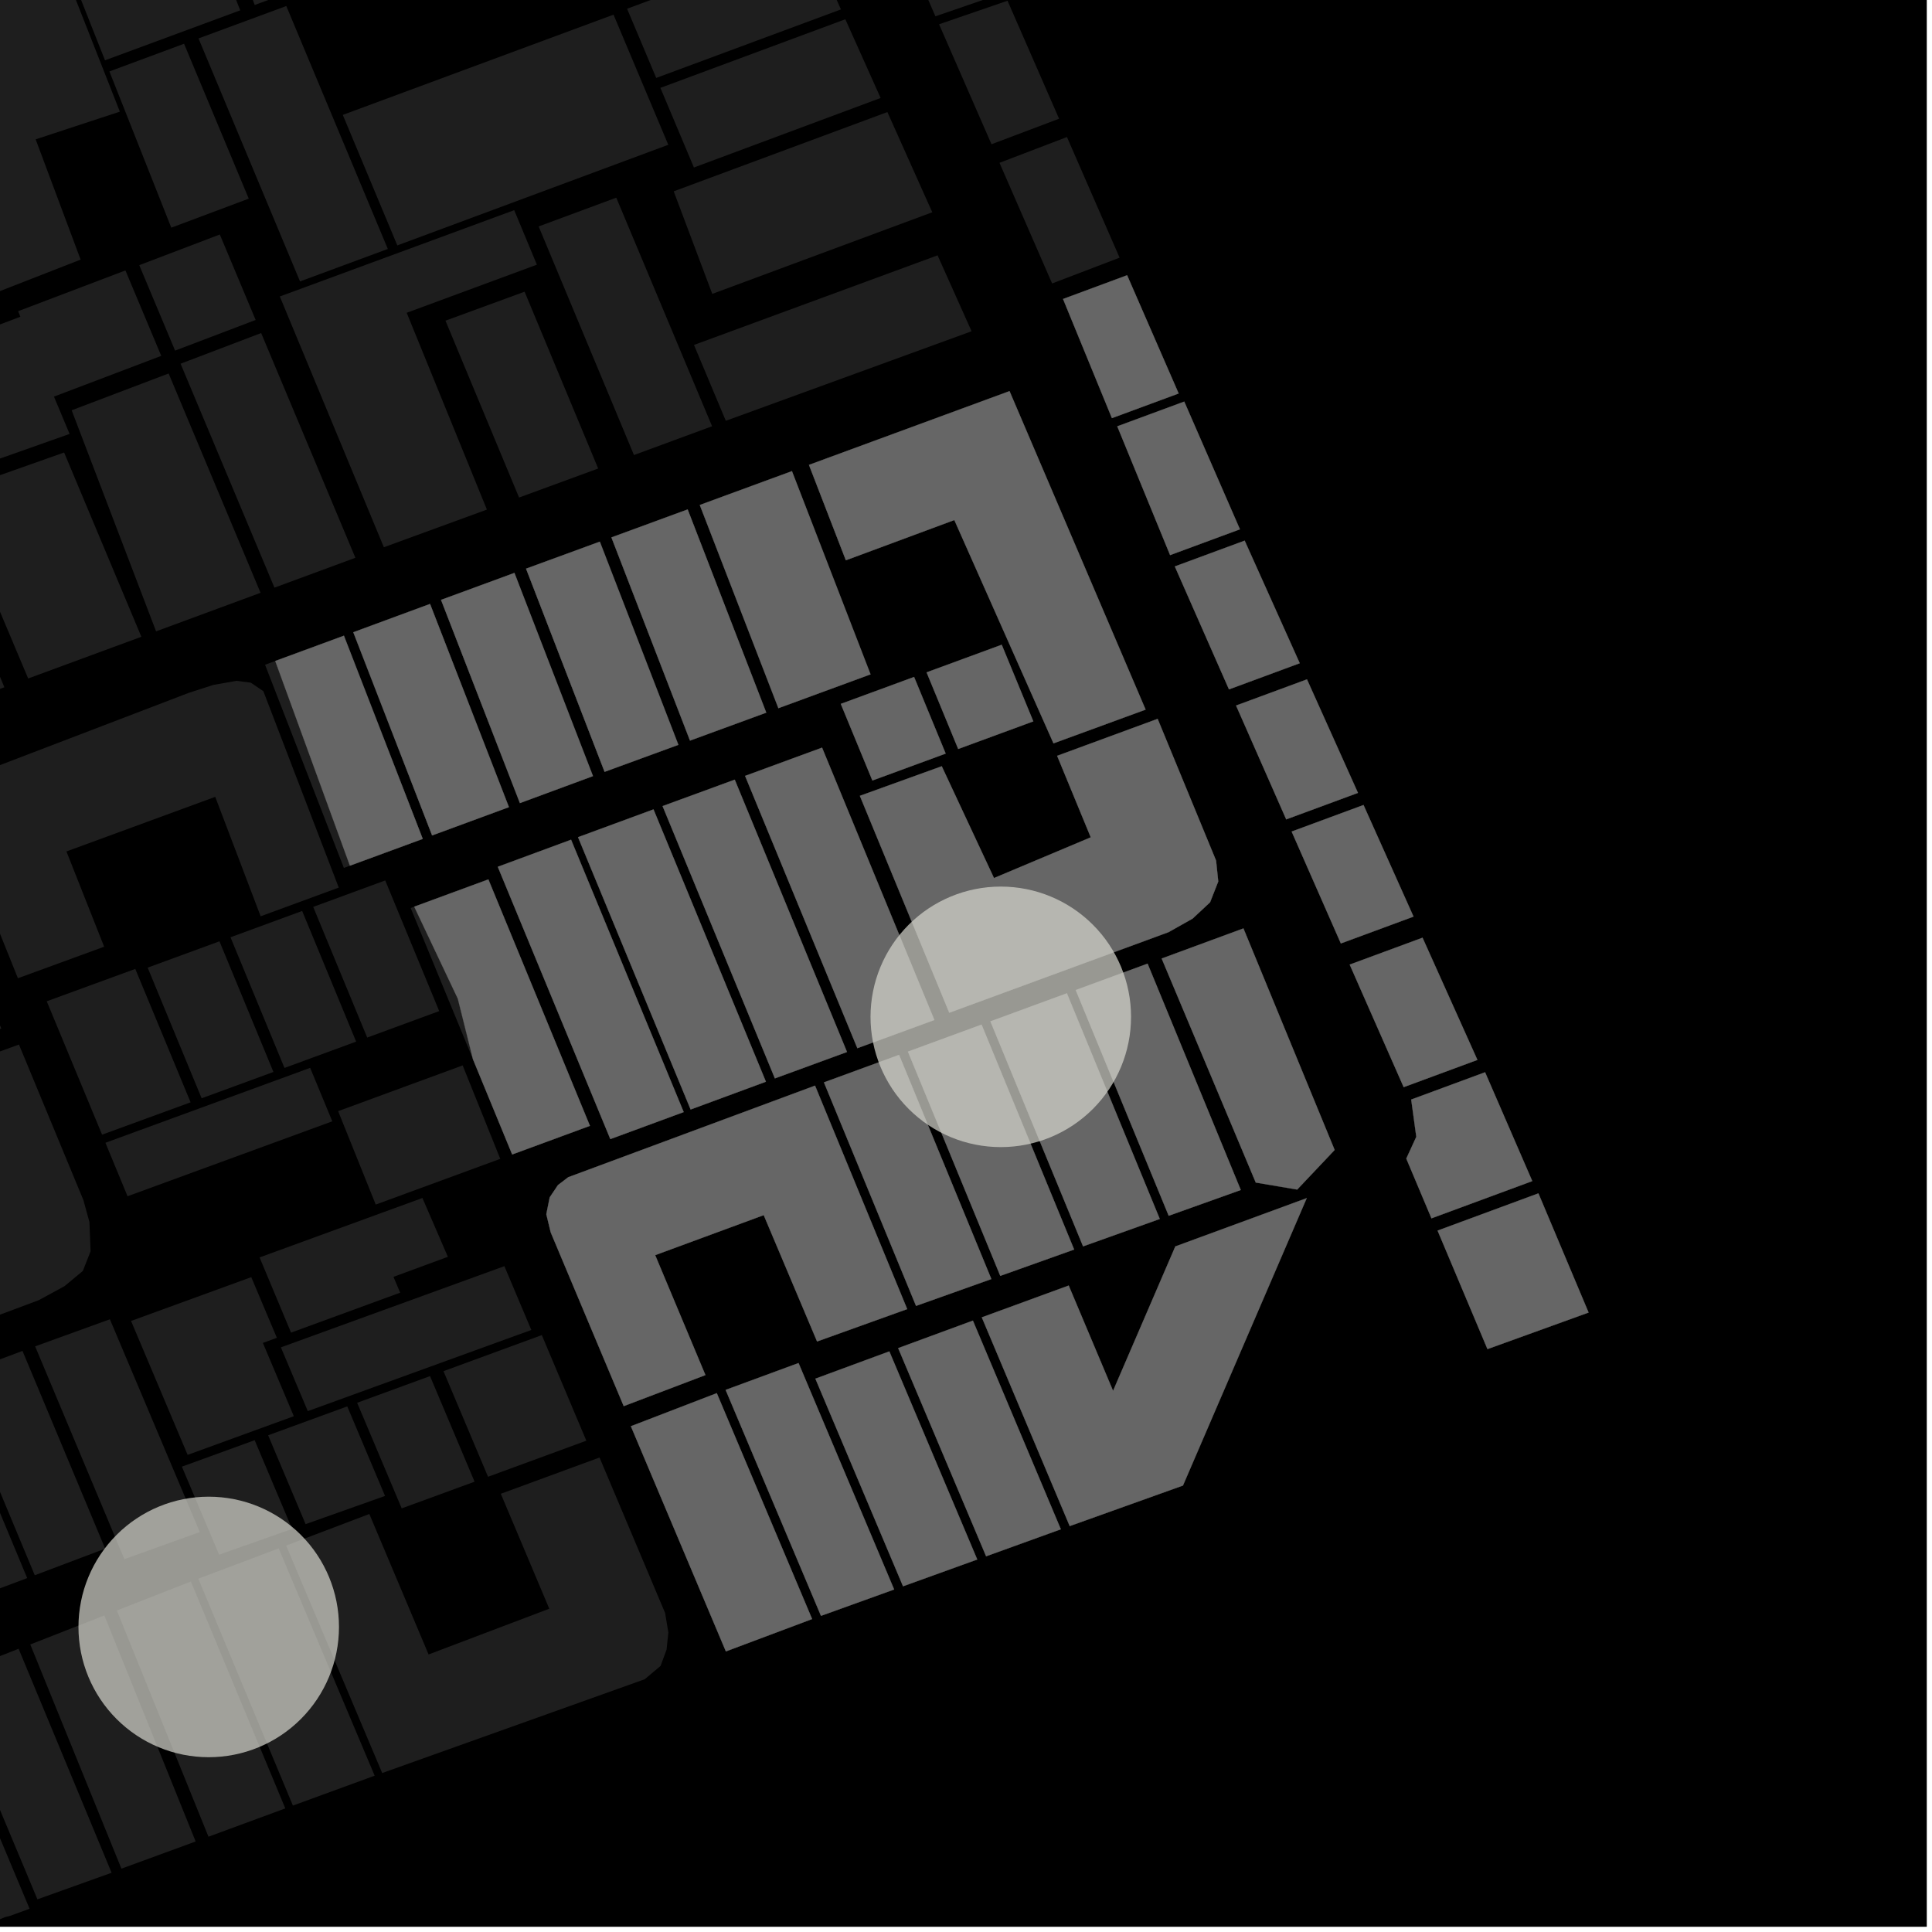 <?xml version="1.0" encoding="UTF-8"?>
<svg xmlns="http://www.w3.org/2000/svg" xmlns:xlink="http://www.w3.org/1999/xlink" width="361pt" height="361pt" viewBox="0 0 361 361" version="1.1">
<defs>
<clipPath id="clip1">
  <path d="M 0 314 L 6 314 L 6 360 L 0 360 Z M 0 314 "/>
</clipPath>
</defs>
<g id="surface4886">
<path style="fill-rule:nonzero;fill:rgb(0%,0%,0%);fill-opacity:1;stroke-width:0.03;stroke-linecap:square;stroke-linejoin:miter;stroke:rgb(0%,0%,0%);stroke-opacity:1;stroke-miterlimit:10;" d="M 0 178 L 360 178 L 360 -182 L 0 -182 Z M 0 178 " transform="matrix(1,0,0,1,0,182)"/>
<path style=" stroke:none;fill-rule:nonzero;fill:rgb(39.999%,39.999%,39.999%);fill-opacity:0.3;" d="M 101.238 249.465 L 109.562 269.199 L 91.191 275.938 L 82.867 256.207 Z M 101.238 249.465 "/>
<path style=" stroke:none;fill-rule:nonzero;fill:rgb(39.999%,39.999%,39.999%);fill-opacity:0.3;" d="M 94.246 236.586 L 99.277 248.508 L 57.512 263.672 L 52.484 251.758 Z M 94.246 236.586 "/>
<path style=" stroke:none;fill-rule:nonzero;fill:rgb(39.999%,39.999%,39.999%);fill-opacity:0.3;" d="M 124.277 301.391 L 124.887 305.043 L 124.547 308.25 L 123.426 311.285 L 120.465 313.773 L 71.414 331.297 L 53.469 288.793 L 69.012 282.895 L 80.082 309.141 L 102.633 300.594 L 93.578 279.117 L 112.023 272.34 Z M 124.277 301.391 "/>
<path style=" stroke:none;fill-rule:nonzero;fill:rgb(39.999%,39.999%,39.999%);fill-opacity:0.3;" d="M 35.664 295.508 L 53.309 337.906 L 38.953 343.195 L 21.832 300.922 Z M 35.664 295.508 "/>
<path style=" stroke:none;fill-rule:nonzero;fill:rgb(39.999%,39.999%,39.999%);fill-opacity:0.3;" d="M -19.715 149.594 L -17.699 149.52 L -16.617 149.898 L -15.547 151.117 L -14.562 153.797 L 0.23 192.184 L -18.184 198.883 L -35.094 155.199 Z M -19.715 149.594 "/>
<path style=" stroke:none;fill-rule:nonzero;fill:rgb(39.999%,39.999%,39.999%);fill-opacity:0.3;" d="M 3.543 195.176 L 15.586 224.25 L 16.711 228.348 L 16.926 233.805 L 15.477 237.477 L 12.055 240.324 L 7.234 242.945 L -33.469 258.141 L -52.957 210.484 L -37.422 204.609 L -25.328 234.258 L -3.992 226.398 L -14.18 201.625 Z M 3.543 195.176 "/>
<path style=" stroke:none;fill-rule:nonzero;fill:rgb(39.999%,39.999%,39.999%);fill-opacity:0.3;" d="M 3.477 308.074 L 20.852 349.93 L 6.992 354.898 L -10.32 313.508 Z M 3.477 308.074 "/>
<g clip-path="url(#clip1)" clip-rule="nonzero">
<path style=" stroke:none;fill-rule:nonzero;fill:rgb(39.999%,39.999%,39.999%);fill-opacity:0.3;" d="M -12.246 314.258 L 5.527 356.656 L 1.93 357.969 L 0.965 358.211 L -0.984 359.031 L -10.754 362.59 L -19.965 340.695 L -18.594 340.184 L -27.34 319.297 Z M -12.246 314.258 "/>
</g>
<path style=" stroke:none;fill-rule:nonzero;fill:rgb(39.999%,39.999%,39.999%);fill-opacity:0.3;" d="M 19.652 289.371 L 6.496 294.34 L -8.922 257.34 L 4.203 252.422 Z M 19.652 289.371 "/>
<path style=" stroke:none;fill-rule:nonzero;fill:rgb(39.999%,39.999%,39.999%);fill-opacity:0.3;" d="M 5.082 294.871 L -9.363 300.301 L -24.797 263.336 L -10.34 257.879 Z M 5.082 294.871 "/>
<path style=" stroke:none;fill-rule:nonzero;fill:rgb(39.999%,39.999%,39.999%);fill-opacity:0.3;" d="M 51.734 249.973 L 49.121 250.93 L 54.902 264.625 L 35.059 271.848 L 24.488 246.824 L 46.949 238.637 Z M 51.734 249.973 "/>
<path style=" stroke:none;fill-rule:nonzero;fill:rgb(39.999%,39.999%,39.999%);fill-opacity:0.3;" d="M 49.211 129.152 L 63.297 165.852 L 48.703 171.211 L 40.219 148.895 L 12.414 159.094 L 19.461 176.898 L 3.348 182.785 L -8.41 153.57 L -8.461 149.848 L -7.195 147.52 L -5.492 145.562 L -3.285 144.219 L 35.273 129.461 L 39.84 127.984 L 44.184 127.215 L 46.863 127.559 Z M 49.211 129.152 "/>
<path style=" stroke:none;fill-rule:nonzero;fill:rgb(39.999%,39.999%,39.999%);fill-opacity:0.3;" d="M 57.957 199.531 L 62.09 209.523 L 23.832 223.523 L 19.699 213.531 Z M 57.957 199.531 "/>
<path style=" stroke:none;fill-rule:nonzero;fill:rgb(39.999%,39.999%,39.999%);fill-opacity:0.3;" d="M 65.383 161.754 L 64.254 162.172 L 49.527 124.207 L 51.43 123.508 Z M 65.383 161.754 "/>
<path style=" stroke:none;fill-rule:nonzero;fill:rgb(39.999%,39.999%,39.999%);fill-opacity:0.3;" d="M 56.461 170.215 L 66.547 194.629 L 53.156 199.547 L 43.07 175.133 Z M 56.461 170.215 "/>
<path style=" stroke:none;fill-rule:nonzero;fill:rgb(39.999%,39.999%,39.999%);fill-opacity:0.3;" d="M 37.059 294.984 L 52.074 289.32 L 70.008 331.793 L 54.73 337.379 Z M 37.059 294.984 "/>
<path style=" stroke:none;fill-rule:nonzero;fill:rgb(39.999%,39.999%,39.999%);fill-opacity:0.3;" d="M 19.5 301.852 L 36.559 344.086 L 22.688 349.164 L 5.66 307.273 Z M 19.5 301.852 "/>
<path style=" stroke:none;fill-rule:nonzero;fill:rgb(39.999%,39.999%,39.999%);fill-opacity:0.3;" d="M 37.332 286.27 L 23.238 291.336 L 6.566 251.57 L 20.535 246.512 Z M 37.332 286.27 "/>
<path style=" stroke:none;fill-rule:nonzero;fill:rgb(39.999%,39.999%,39.999%);fill-opacity:0.3;" d="M 78.93 223.848 L 83.688 234.84 L 73.523 238.582 L 74.773 241.539 L 54.383 249.004 L 48.504 234.953 Z M 78.93 223.848 "/>
<path style=" stroke:none;fill-rule:nonzero;fill:rgb(39.999%,39.999%,39.999%);fill-opacity:0.3;" d="M 64.887 262.789 L 71.945 279.52 L 57.105 284.789 L 50.102 268.188 Z M 64.887 262.789 "/>
<path style=" stroke:none;fill-rule:nonzero;fill:rgb(39.999%,39.999%,39.999%);fill-opacity:0.3;" d="M 47.586 269.105 L 54.582 285.684 L 40.941 290.5 L 33.988 274.047 Z M 47.586 269.105 "/>
<path style=" stroke:none;fill-rule:nonzero;fill:rgb(39.999%,39.999%,39.999%);fill-opacity:0.3;" d="M 80.352 257.129 L 88.676 276.859 L 75.059 281.844 L 66.734 262.113 Z M 80.352 257.129 "/>
<path style=" stroke:none;fill-rule:nonzero;fill:rgb(39.999%,39.999%,39.999%);fill-opacity:0.3;" d="M 25.277 181.043 L 35.613 205.973 L 19.074 212.016 L 8.734 187.094 Z M 25.277 181.043 "/>
<path style=" stroke:none;fill-rule:nonzero;fill:rgb(39.999%,39.999%,39.999%);fill-opacity:0.3;" d="M 88.375 197.922 L 76.734 169.664 L 77.402 169.418 L 85.547 186.613 Z M 88.375 197.922 "/>
<path style=" stroke:none;fill-rule:nonzero;fill:rgb(39.999%,39.999%,39.999%);fill-opacity:0.3;" d="M 41.008 175.887 L 51.094 200.301 L 37.676 205.219 L 27.59 180.805 Z M 41.008 175.887 "/>
<path style=" stroke:none;fill-rule:nonzero;fill:rgb(39.999%,39.999%,39.999%);fill-opacity:0.3;" d="M 71.98 164.512 L 82.066 188.926 L 68.613 193.871 L 58.523 169.457 Z M 71.98 164.512 "/>
<path style=" stroke:none;fill-rule:nonzero;fill:rgb(39.999%,39.999%,39.999%);fill-opacity:0.3;" d="M 86.449 199.074 L 93.477 216.535 L 70.207 225.078 L 63.184 207.621 Z M 86.449 199.074 "/>
<path style=" stroke:none;fill-rule:nonzero;fill:rgb(39.999%,39.999%,39.999%);fill-opacity:0.3;" d="M 5.066 -23.188 L 22.395 20.863 L 13.867 23.664 L 6.664 26.039 L 15.066 48.508 L -8.281 57.621 L -35.426 -7.629 Z M 5.066 -23.188 "/>
<path style=" stroke:none;fill-rule:nonzero;fill:rgb(39.999%,39.999%,39.999%);fill-opacity:0.3;" d="M 114.637 2.738 L 124.871 27.055 L 74.242 45.855 L 64.051 21.469 Z M 114.637 2.738 "/>
<path style=" stroke:none;fill-rule:nonzero;fill:rgb(39.999%,39.999%,39.999%);fill-opacity:0.3;" d="M 83.238 59.918 L 98.02 54.504 L 111.773 87.547 L 96.988 92.965 Z M 83.238 59.918 "/>
<path style=" stroke:none;fill-rule:nonzero;fill:rgb(39.999%,39.999%,39.999%);fill-opacity:0.3;" d="M 165.812 20.938 L 174.199 39.664 L 133.09 54.914 L 125.883 35.75 Z M 165.812 20.938 "/>
<path style=" stroke:none;fill-rule:nonzero;fill:rgb(39.999%,39.999%,39.999%);fill-opacity:0.3;" d="M 135.621 78.629 L 129.672 64.453 L 175.188 47.711 L 181.543 61.898 Z M 135.621 78.629 "/>
<path style=" stroke:none;fill-rule:nonzero;fill:rgb(39.999%,39.999%,39.999%);fill-opacity:0.3;" d="M 151.387 -11.062 L 157.133 1.758 L 122.617 14.562 L 117.172 1.633 Z M 151.387 -11.062 "/>
<path style=" stroke:none;fill-rule:nonzero;fill:rgb(39.999%,39.999%,39.999%);fill-opacity:0.3;" d="M 157.953 3.598 L 164.547 18.309 L 129.66 31.297 L 123.398 16.418 Z M 157.953 3.598 "/>
<path style=" stroke:none;fill-rule:nonzero;fill:rgb(39.999%,39.999%,39.999%);fill-opacity:0.3;" d="M 133.055 79.648 L 118.457 85.027 L 100.648 42.309 L 115.152 36.938 Z M 133.055 79.648 "/>
<path style=" stroke:none;fill-rule:nonzero;fill:rgb(39.999%,39.999%,39.999%);fill-opacity:0.3;" d="M 177.211 -25.203 L 187.574 -1.352 L 174.785 3.047 L 164.422 -20.805 Z M 177.211 -25.203 "/>
<path style=" stroke:none;fill-rule:nonzero;fill:rgb(39.999%,39.999%,39.999%);fill-opacity:0.3;" d="M 188.258 0.137 L 197.891 22.184 L 185.266 26.953 L 175.469 4.535 Z M 188.258 0.137 "/>
<path style=" stroke:none;fill-rule:nonzero;fill:rgb(39.999%,39.999%,39.999%);fill-opacity:0.3;" d="M 51.281 109.805 L 33.742 67.961 L 48.797 62.23 L 66.406 104.223 Z M 51.281 109.805 "/>
<path style=" stroke:none;fill-rule:nonzero;fill:rgb(39.999%,39.999%,39.999%);fill-opacity:0.3;" d="M 199.363 25.605 L 209.199 48.148 L 196.59 52.965 L 186.758 30.422 Z M 199.363 25.605 "/>
<path style=" stroke:none;fill-rule:nonzero;fill:rgb(39.999%,39.999%,39.999%);fill-opacity:0.3;" d="M 47.43 -41.375 L 61.52 -4.195 L 47.598 0.93 L 33.562 -36.129 Z M 47.43 -41.375 "/>
<path style=" stroke:none;fill-rule:nonzero;fill:rgb(39.999%,39.999%,39.999%);fill-opacity:0.3;" d="M 48.684 110.766 L 29.164 117.969 L 13.391 76.664 L 31.508 69.785 Z M 48.684 110.766 "/>
<path style=" stroke:none;fill-rule:nonzero;fill:rgb(39.999%,39.999%,39.999%);fill-opacity:0.3;" d="M 41.074 43.816 L 47.77 59.785 L 32.715 65.512 L 26.023 49.547 Z M 41.074 43.816 "/>
<path style=" stroke:none;fill-rule:nonzero;fill:rgb(39.999%,39.999%,39.999%);fill-opacity:0.3;" d="M -17.996 83.531 L 0.82 128.414 L -110.965 169.742 L -130.297 123.133 Z M -17.996 83.531 "/>
<path style=" stroke:none;fill-rule:nonzero;fill:rgb(39.999%,39.999%,39.999%);fill-opacity:0.3;" d="M 26.414 118.984 L 5.262 126.777 L -9.359 92.098 L 11.98 84.551 Z M 26.414 118.984 "/>
<path style=" stroke:none;fill-rule:nonzero;fill:rgb(39.999%,39.999%,39.999%);fill-opacity:0.3;" d="M 23.438 50.531 L 30.129 66.496 L 10.082 74.109 L 13.004 81.082 L -10.5 89.395 L -19.535 68.027 L 3.801 59.184 L 3.391 58.145 Z M 23.438 50.531 "/>
<path style=" stroke:none;fill-rule:nonzero;fill:rgb(39.999%,39.999%,39.999%);fill-opacity:0.3;" d="M 38.199 -15.027 L 44.887 1.93 L 19.621 11.27 L 12.98 -5.5 Z M 38.199 -15.027 "/>
<path style=" stroke:none;fill-rule:nonzero;fill:rgb(39.999%,39.999%,39.999%);fill-opacity:0.3;" d="M 34.391 8.176 L 46.48 37.117 L 32.004 42.543 L 20.445 13.348 Z M 34.391 8.176 "/>
<path style=" stroke:none;fill-rule:nonzero;fill:rgb(39.999%,39.999%,39.999%);fill-opacity:0.3;" d="M 53.496 1.125 L 72.465 46.516 L 56.059 52.586 L 37.094 7.18 Z M 53.496 1.125 "/>
<path style=" stroke:none;fill-rule:nonzero;fill:rgb(39.999%,39.999%,39.999%);fill-opacity:0.3;" d="M 90.98 95.219 L 71.727 102.254 L 52.285 55.398 L 96.082 39.27 L 100.32 49.457 L 75.992 58.445 Z M 90.98 95.219 "/>
<path style=" stroke:none;fill-rule:nonzero;fill:rgb(39.999%,39.999%,39.999%);fill-opacity:0.3;" d="M 64.262 118.785 L 78.992 156.75 L 65.383 161.754 L 51.43 123.508 Z M 64.262 118.785 "/>
<path style=" stroke:none;fill-rule:nonzero;fill:rgb(39.999%,39.999%,39.999%);fill-opacity:0.3;" d="M 80.355 112.848 L 95.094 150.816 L 80.742 156.102 L 66.016 118.137 Z M 80.355 112.848 "/>
<path style=" stroke:none;fill-rule:nonzero;fill:rgb(39.999%,39.999%,39.999%);fill-opacity:0.3;" d="M 112.078 101.211 L 126.758 139.176 L 112.969 144.219 L 98.293 106.258 Z M 112.078 101.211 "/>
<path style=" stroke:none;fill-rule:nonzero;fill:rgb(39.999%,39.999%,39.999%);fill-opacity:0.3;" d="M 147.977 88.035 L 162.664 126.004 L 145.445 132.328 L 130.758 94.359 Z M 147.977 88.035 "/>
<path style=" stroke:none;fill-rule:nonzero;fill:rgb(39.999%,39.999%,39.999%);fill-opacity:0.3;" d="M 221.281 75.039 L 231.684 98.902 L 218.637 103.723 L 208.766 79.66 Z M 221.281 75.039 "/>
<path style=" stroke:none;fill-rule:nonzero;fill:rgb(39.999%,39.999%,39.999%);fill-opacity:0.3;" d="M 96.121 107.051 L 110.801 145.016 L 97.148 150.059 L 82.41 112.09 Z M 96.121 107.051 "/>
<path style=" stroke:none;fill-rule:nonzero;fill:rgb(39.999%,39.999%,39.999%);fill-opacity:0.3;" d="M 128.492 95.191 L 143.18 133.16 L 128.93 138.383 L 114.246 100.418 Z M 128.492 95.191 "/>
<path style=" stroke:none;fill-rule:nonzero;fill:rgb(39.999%,39.999%,39.999%);fill-opacity:0.3;" d="M 188.633 73.082 L 214.062 132.594 L 196.848 138.898 L 178.32 97.172 L 158.051 104.691 L 151.156 86.867 Z M 188.633 73.082 "/>
<path style=" stroke:none;fill-rule:nonzero;fill:rgb(39.999%,39.999%,39.999%);fill-opacity:0.3;" d="M 106.707 156.906 L 127.75 207.793 L 114.043 212.844 L 93.012 161.961 Z M 106.707 156.906 "/>
<path style=" stroke:none;fill-rule:nonzero;fill:rgb(39.999%,39.999%,39.999%);fill-opacity:0.3;" d="M 153.605 139.699 L 174.586 190.586 L 160.199 195.859 L 139.223 144.977 Z M 153.605 139.699 "/>
<path style=" stroke:none;fill-rule:nonzero;fill:rgb(39.999%,39.999%,39.999%);fill-opacity:0.3;" d="M 166.176 252.512 L 182.602 291.395 L 168.734 296.402 L 152.355 257.609 Z M 166.176 252.512 "/>
<path style=" stroke:none;fill-rule:nonzero;fill:rgb(39.999%,39.999%,39.999%);fill-opacity:0.3;" d="M 181.789 246.762 L 198.219 285.75 L 184.258 290.797 L 167.824 251.902 Z M 181.789 246.762 "/>
<path style=" stroke:none;fill-rule:nonzero;fill:rgb(39.999%,39.999%,39.999%);fill-opacity:0.3;" d="M 244.168 223.875 L 221.039 277.578 L 199.879 285.152 L 183.453 246.152 L 199.691 240.207 L 207.98 259.883 L 219.613 232.898 Z M 244.168 223.875 "/>
<path style=" stroke:none;fill-rule:nonzero;fill:rgb(39.999%,39.999%,39.999%);fill-opacity:0.3;" d="M 277.492 200.355 L 286.309 220.691 L 267.473 227.648 L 262.77 216.484 L 264.641 212.41 L 263.688 205.453 Z M 277.492 200.355 "/>
<path style=" stroke:none;fill-rule:nonzero;fill:rgb(39.999%,39.999%,39.999%);fill-opacity:0.3;" d="M 149.211 254.688 L 167.074 297 L 153.402 301.926 L 135.586 259.707 Z M 149.211 254.688 "/>
<path style=" stroke:none;fill-rule:nonzero;fill:rgb(39.999%,39.999%,39.999%);fill-opacity:0.3;" d="M 133.934 260.316 L 151.746 302.523 L 135.633 308.57 L 117.883 266.496 Z M 133.934 260.316 "/>
<path style=" stroke:none;fill-rule:nonzero;fill:rgb(39.999%,39.999%,39.999%);fill-opacity:0.3;" d="M 183.406 191.457 L 200.707 233.48 L 186.906 238.402 L 169.656 196.5 Z M 183.406 191.457 "/>
<path style=" stroke:none;fill-rule:nonzero;fill:rgb(39.999%,39.999%,39.999%);fill-opacity:0.3;" d="M 167.992 197.109 L 185.238 238.996 L 171.164 244.012 L 153.957 202.246 Z M 167.992 197.109 "/>
<path style=" stroke:none;fill-rule:nonzero;fill:rgb(39.999%,39.999%,39.999%);fill-opacity:0.3;" d="M 199.348 185.605 L 216.707 227.766 L 202.375 232.887 L 185.066 190.848 Z M 199.348 185.605 "/>
<path style=" stroke:none;fill-rule:nonzero;fill:rgb(39.999%,39.999%,39.999%);fill-opacity:0.3;" d="M 214.43 180.062 L 231.844 222.355 L 218.375 227.168 L 201.008 184.996 Z M 214.43 180.062 "/>
<path style=" stroke:none;fill-rule:nonzero;fill:rgb(39.999%,39.999%,39.999%);fill-opacity:0.3;" d="M 232.34 173.477 L 249.383 214.875 L 242.383 222.273 L 234.645 220.965 L 217.062 179.102 Z M 232.34 173.477 "/>
<path style=" stroke:none;fill-rule:nonzero;fill:rgb(39.999%,39.999%,39.999%);fill-opacity:0.3;" d="M 91.254 164.32 L 110.23 210.367 L 95.703 215.715 L 88.375 197.922 L 85.547 186.613 L 77.402 169.418 Z M 91.254 164.32 "/>
<path style=" stroke:none;fill-rule:nonzero;fill:rgb(39.999%,39.999%,39.999%);fill-opacity:0.3;" d="M 122.109 151.238 L 143.113 202.121 L 129.047 207.312 L 108.008 156.43 Z M 122.109 151.238 "/>
<path style=" stroke:none;fill-rule:nonzero;fill:rgb(39.999%,39.999%,39.999%);fill-opacity:0.3;" d="M 158.266 196.566 L 144.789 201.5 L 123.805 150.621 L 137.289 145.684 Z M 158.266 196.566 "/>
<path style=" stroke:none;fill-rule:nonzero;fill:rgb(39.999%,39.999%,39.999%);fill-opacity:0.3;" d="M 227.633 164.711 L 226.105 168.598 L 222.836 171.648 L 218.336 174.18 L 177.375 189.227 L 160.668 148.703 L 175.969 143.176 L 185.73 164.066 L 203.812 156.457 L 197.531 141.227 L 216.309 134.32 L 227.227 160.805 Z M 227.633 164.711 "/>
<path style=" stroke:none;fill-rule:nonzero;fill:rgb(39.999%,39.999%,39.999%);fill-opacity:0.3;" d="M 170.801 126.492 L 176.703 140.809 L 163.008 145.84 L 157.105 131.523 Z M 170.801 126.492 "/>
<path style=" stroke:none;fill-rule:nonzero;fill:rgb(39.999%,39.999%,39.999%);fill-opacity:0.3;" d="M 187.176 120.473 L 193.078 134.789 L 179.043 139.949 L 173.137 125.633 Z M 187.176 120.473 "/>
<path style=" stroke:none;fill-rule:nonzero;fill:rgb(39.999%,39.999%,39.999%);fill-opacity:0.3;" d="M 232.57 101.02 L 242.859 123.926 L 229.637 128.812 L 219.52 105.84 Z M 232.57 101.02 "/>
<path style=" stroke:none;fill-rule:nonzero;fill:rgb(39.999%,39.999%,39.999%);fill-opacity:0.3;" d="M 265.805 175.215 L 276.059 198.047 L 262.281 203.137 L 252.195 180.238 Z M 265.805 175.215 "/>
<path style=" stroke:none;fill-rule:nonzero;fill:rgb(39.999%,39.999%,39.999%);fill-opacity:0.3;" d="M 254.777 150.418 L 264.121 171.27 L 250.543 176.285 L 241.348 155.379 Z M 254.777 150.418 "/>
<path style=" stroke:none;fill-rule:nonzero;fill:rgb(39.999%,39.999%,39.999%);fill-opacity:0.3;" d="M 210.605 51.43 L 220.234 73.523 L 207.766 78.129 L 198.633 55.867 Z M 210.605 51.43 "/>
<path style=" stroke:none;fill-rule:nonzero;fill:rgb(39.999%,39.999%,39.999%);fill-opacity:0.3;" d="M 244.211 126.941 L 253.738 148.152 L 240.332 153.102 L 230.965 131.832 Z M 244.211 126.941 "/>
<path style=" stroke:none;fill-rule:nonzero;fill:rgb(39.999%,39.999%,39.999%);fill-opacity:0.3;" d="M 287.457 222.984 L 296.832 245.254 L 277.938 252.082 L 268.617 229.941 Z M 287.457 222.984 "/>
<path style=" stroke:none;fill-rule:nonzero;fill:rgb(39.999%,39.999%,39.999%);fill-opacity:0.3;" d="M 142.703 227.051 L 122.422 234.527 L 131.812 256.938 L 116.543 262.738 L 102.902 230.27 L 102.082 226.883 L 102.715 223.727 L 104.258 221.43 L 106.176 219.965 L 152.293 202.855 L 169.512 244.609 L 152.672 250.66 Z M 142.703 227.051 "/>
<path style="fill-rule:nonzero;fill:rgb(39.999%,39.999%,39.999%);fill-opacity:1;stroke-width:0.03;stroke-linecap:square;stroke-linejoin:miter;stroke:rgb(39.999%,39.999%,39.999%);stroke-opacity:1;stroke-miterlimit:3.239;" d="M 138.262 131.785 L 152.992 169.75 L 139.383 174.754 L 125.43 136.508 Z M 138.262 131.785 " transform="matrix(1,0,0,1,-74,-13)"/>
<path style="fill-rule:nonzero;fill:rgb(39.999%,39.999%,39.999%);fill-opacity:1;stroke-width:0.03;stroke-linecap:square;stroke-linejoin:miter;stroke:rgb(39.999%,39.999%,39.999%);stroke-opacity:1;stroke-miterlimit:3.239;" d="M 154.355 125.848 L 169.094 163.816 L 154.742 169.102 L 140.016 131.137 Z M 154.355 125.848 " transform="matrix(1,0,0,1,-74,-13)"/>
<path style="fill-rule:nonzero;fill:rgb(39.999%,39.999%,39.999%);fill-opacity:1;stroke-width:0.03;stroke-linecap:square;stroke-linejoin:miter;stroke:rgb(39.999%,39.999%,39.999%);stroke-opacity:1;stroke-miterlimit:3.239;" d="M 186.078 114.211 L 200.758 152.176 L 186.969 157.219 L 172.293 119.258 Z M 186.078 114.211 " transform="matrix(1,0,0,1,-74,-13)"/>
<path style="fill-rule:nonzero;fill:rgb(39.999%,39.999%,39.999%);fill-opacity:1;stroke-width:0.03;stroke-linecap:square;stroke-linejoin:miter;stroke:rgb(39.999%,39.999%,39.999%);stroke-opacity:1;stroke-miterlimit:3.239;" d="M 221.977 101.035 L 236.664 139.004 L 219.445 145.328 L 204.758 107.359 Z M 221.977 101.035 " transform="matrix(1,0,0,1,-74,-13)"/>
<path style="fill-rule:nonzero;fill:rgb(39.999%,39.999%,39.999%);fill-opacity:1;stroke-width:0.03;stroke-linecap:square;stroke-linejoin:miter;stroke:rgb(39.999%,39.999%,39.999%);stroke-opacity:1;stroke-miterlimit:3.239;" d="M 295.281 88.039 L 305.684 111.902 L 292.637 116.723 L 282.766 92.66 Z M 295.281 88.039 " transform="matrix(1,0,0,1,-74,-13)"/>
<path style="fill-rule:nonzero;fill:rgb(39.999%,39.999%,39.999%);fill-opacity:1;stroke-width:0.03;stroke-linecap:square;stroke-linejoin:miter;stroke:rgb(39.999%,39.999%,39.999%);stroke-opacity:1;stroke-miterlimit:3.239;" d="M 170.121 120.051 L 184.801 158.016 L 171.148 163.059 L 156.41 125.09 Z M 170.121 120.051 " transform="matrix(1,0,0,1,-74,-13)"/>
<path style="fill-rule:nonzero;fill:rgb(39.999%,39.999%,39.999%);fill-opacity:1;stroke-width:0.03;stroke-linecap:square;stroke-linejoin:miter;stroke:rgb(39.999%,39.999%,39.999%);stroke-opacity:1;stroke-miterlimit:3.239;" d="M 202.492 108.191 L 217.18 146.16 L 202.93 151.383 L 188.246 113.418 Z M 202.492 108.191 " transform="matrix(1,0,0,1,-74,-13)"/>
<path style="fill-rule:nonzero;fill:rgb(39.999%,39.999%,39.999%);fill-opacity:1;stroke-width:0.03;stroke-linecap:square;stroke-linejoin:miter;stroke:rgb(39.999%,39.999%,39.999%);stroke-opacity:1;stroke-miterlimit:3.239;" d="M 262.633 86.082 L 288.062 145.594 L 270.848 151.898 L 252.32 110.172 L 232.051 117.691 L 225.156 99.867 Z M 262.633 86.082 " transform="matrix(1,0,0,1,-74,-13)"/>
<path style="fill-rule:nonzero;fill:rgb(39.999%,39.999%,39.999%);fill-opacity:1;stroke-width:0.03;stroke-linecap:square;stroke-linejoin:miter;stroke:rgb(39.999%,39.999%,39.999%);stroke-opacity:1;stroke-miterlimit:3.239;" d="M 180.707 169.906 L 201.75 220.793 L 188.043 225.844 L 167.012 174.961 Z M 180.707 169.906 " transform="matrix(1,0,0,1,-74,-13)"/>
<path style="fill-rule:nonzero;fill:rgb(39.999%,39.999%,39.999%);fill-opacity:1;stroke-width:0.03;stroke-linecap:square;stroke-linejoin:miter;stroke:rgb(39.999%,39.999%,39.999%);stroke-opacity:1;stroke-miterlimit:3.239;" d="M 227.605 152.699 L 248.586 203.586 L 234.199 208.859 L 213.223 157.977 Z M 227.605 152.699 " transform="matrix(1,0,0,1,-74,-13)"/>
<path style="fill-rule:nonzero;fill:rgb(39.999%,39.999%,39.999%);fill-opacity:1;stroke-width:0.03;stroke-linecap:square;stroke-linejoin:miter;stroke:rgb(39.999%,39.999%,39.999%);stroke-opacity:1;stroke-miterlimit:3.239;" d="M 240.176 265.512 L 256.602 304.395 L 242.734 309.402 L 226.355 270.609 Z M 240.176 265.512 " transform="matrix(1,0,0,1,-74,-13)"/>
<path style="fill-rule:nonzero;fill:rgb(39.999%,39.999%,39.999%);fill-opacity:1;stroke-width:0.03;stroke-linecap:square;stroke-linejoin:miter;stroke:rgb(39.999%,39.999%,39.999%);stroke-opacity:1;stroke-miterlimit:3.239;" d="M 255.789 259.762 L 272.219 298.75 L 258.258 303.797 L 241.824 264.902 Z M 255.789 259.762 " transform="matrix(1,0,0,1,-74,-13)"/>
<path style="fill-rule:nonzero;fill:rgb(39.999%,39.999%,39.999%);fill-opacity:1;stroke-width:0.03;stroke-linecap:square;stroke-linejoin:miter;stroke:rgb(39.999%,39.999%,39.999%);stroke-opacity:1;stroke-miterlimit:3.239;" d="M 318.168 236.875 L 295.039 290.578 L 273.879 298.152 L 257.453 259.152 L 273.691 253.207 L 281.98 272.883 L 293.613 245.898 Z M 318.168 236.875 " transform="matrix(1,0,0,1,-74,-13)"/>
<path style="fill-rule:nonzero;fill:rgb(39.999%,39.999%,39.999%);fill-opacity:1;stroke-width:0.03;stroke-linecap:square;stroke-linejoin:miter;stroke:rgb(39.999%,39.999%,39.999%);stroke-opacity:1;stroke-miterlimit:3.239;" d="M 351.492 213.355 L 360.309 233.691 L 341.473 240.648 L 336.77 229.484 L 338.641 225.41 L 337.688 218.453 Z M 351.492 213.355 " transform="matrix(1,0,0,1,-74,-13)"/>
<path style="fill-rule:nonzero;fill:rgb(39.999%,39.999%,39.999%);fill-opacity:1;stroke-width:0.03;stroke-linecap:square;stroke-linejoin:miter;stroke:rgb(39.999%,39.999%,39.999%);stroke-opacity:1;stroke-miterlimit:3.239;" d="M 223.211 267.688 L 241.074 310 L 227.402 314.926 L 209.586 272.707 Z M 223.211 267.688 " transform="matrix(1,0,0,1,-74,-13)"/>
<path style="fill-rule:nonzero;fill:rgb(39.999%,39.999%,39.999%);fill-opacity:1;stroke-width:0.03;stroke-linecap:square;stroke-linejoin:miter;stroke:rgb(39.999%,39.999%,39.999%);stroke-opacity:1;stroke-miterlimit:3.239;" d="M 207.934 273.316 L 225.746 315.523 L 209.633 321.57 L 191.883 279.496 Z M 207.934 273.316 " transform="matrix(1,0,0,1,-74,-13)"/>
<path style="fill-rule:nonzero;fill:rgb(39.999%,39.999%,39.999%);fill-opacity:1;stroke-width:0.03;stroke-linecap:square;stroke-linejoin:miter;stroke:rgb(39.999%,39.999%,39.999%);stroke-opacity:1;stroke-miterlimit:3.239;" d="M 257.406 204.457 L 274.707 246.48 L 260.906 251.402 L 243.656 209.5 Z M 257.406 204.457 " transform="matrix(1,0,0,1,-74,-13)"/>
<path style="fill-rule:nonzero;fill:rgb(39.999%,39.999%,39.999%);fill-opacity:1;stroke-width:0.03;stroke-linecap:square;stroke-linejoin:miter;stroke:rgb(39.999%,39.999%,39.999%);stroke-opacity:1;stroke-miterlimit:3.239;" d="M 241.992 210.109 L 259.238 251.996 L 245.164 257.012 L 227.957 215.246 Z M 241.992 210.109 " transform="matrix(1,0,0,1,-74,-13)"/>
<path style="fill-rule:nonzero;fill:rgb(39.999%,39.999%,39.999%);fill-opacity:1;stroke-width:0.03;stroke-linecap:square;stroke-linejoin:miter;stroke:rgb(39.999%,39.999%,39.999%);stroke-opacity:1;stroke-miterlimit:3.239;" d="M 273.348 198.605 L 290.707 240.766 L 276.375 245.887 L 259.066 203.848 Z M 273.348 198.605 " transform="matrix(1,0,0,1,-74,-13)"/>
<path style="fill-rule:nonzero;fill:rgb(39.999%,39.999%,39.999%);fill-opacity:1;stroke-width:0.03;stroke-linecap:square;stroke-linejoin:miter;stroke:rgb(39.999%,39.999%,39.999%);stroke-opacity:1;stroke-miterlimit:3.239;" d="M 288.43 193.062 L 305.844 235.355 L 292.375 240.168 L 275.008 197.996 Z M 288.43 193.062 " transform="matrix(1,0,0,1,-74,-13)"/>
<path style="fill-rule:nonzero;fill:rgb(39.999%,39.999%,39.999%);fill-opacity:1;stroke-width:0.03;stroke-linecap:square;stroke-linejoin:miter;stroke:rgb(39.999%,39.999%,39.999%);stroke-opacity:1;stroke-miterlimit:3.239;" d="M 306.34 186.477 L 323.383 227.875 L 316.383 235.273 L 308.645 233.965 L 291.062 192.102 Z M 306.34 186.477 " transform="matrix(1,0,0,1,-74,-13)"/>
<path style="fill-rule:nonzero;fill:rgb(39.999%,39.999%,39.999%);fill-opacity:1;stroke-width:0.03;stroke-linecap:square;stroke-linejoin:miter;stroke:rgb(39.999%,39.999%,39.999%);stroke-opacity:1;stroke-miterlimit:3.239;" d="M 165.254 177.32 L 184.23 223.367 L 169.703 228.715 L 162.375 210.922 L 159.547 199.613 L 151.402 182.418 Z M 165.254 177.32 " transform="matrix(1,0,0,1,-74,-13)"/>
<path style="fill-rule:nonzero;fill:rgb(39.999%,39.999%,39.999%);fill-opacity:1;stroke-width:0.03;stroke-linecap:square;stroke-linejoin:miter;stroke:rgb(39.999%,39.999%,39.999%);stroke-opacity:1;stroke-miterlimit:3.239;" d="M 196.109 164.238 L 217.113 215.121 L 203.047 220.312 L 182.008 169.43 Z M 196.109 164.238 " transform="matrix(1,0,0,1,-74,-13)"/>
<path style="fill-rule:nonzero;fill:rgb(39.999%,39.999%,39.999%);fill-opacity:1;stroke-width:0.03;stroke-linecap:square;stroke-linejoin:miter;stroke:rgb(39.999%,39.999%,39.999%);stroke-opacity:1;stroke-miterlimit:3.239;" d="M 232.266 209.566 L 218.789 214.5 L 197.805 163.621 L 211.289 158.684 Z M 232.266 209.566 " transform="matrix(1,0,0,1,-74,-13)"/>
<path style="fill-rule:nonzero;fill:rgb(39.999%,39.999%,39.999%);fill-opacity:1;stroke-width:0.03;stroke-linecap:square;stroke-linejoin:miter;stroke:rgb(39.999%,39.999%,39.999%);stroke-opacity:1;stroke-miterlimit:3.239;" d="M 301.633 177.711 L 300.105 181.598 L 296.836 184.648 L 292.336 187.18 L 251.375 202.227 L 234.668 161.703 L 249.969 156.176 L 259.73 177.066 L 277.812 169.457 L 271.531 154.227 L 290.309 147.32 L 301.227 173.805 Z M 301.633 177.711 " transform="matrix(1,0,0,1,-74,-13)"/>
<path style="fill-rule:nonzero;fill:rgb(39.999%,39.999%,39.999%);fill-opacity:1;stroke-width:0.03;stroke-linecap:square;stroke-linejoin:miter;stroke:rgb(39.999%,39.999%,39.999%);stroke-opacity:1;stroke-miterlimit:3.239;" d="M 244.801 139.492 L 250.703 153.809 L 237.008 158.84 L 231.105 144.523 Z M 244.801 139.492 " transform="matrix(1,0,0,1,-74,-13)"/>
<path style="fill-rule:nonzero;fill:rgb(39.999%,39.999%,39.999%);fill-opacity:1;stroke-width:0.03;stroke-linecap:square;stroke-linejoin:miter;stroke:rgb(39.999%,39.999%,39.999%);stroke-opacity:1;stroke-miterlimit:3.239;" d="M 261.176 133.473 L 267.078 147.789 L 253.043 152.949 L 247.137 138.633 Z M 261.176 133.473 " transform="matrix(1,0,0,1,-74,-13)"/>
<path style="fill-rule:nonzero;fill:rgb(39.999%,39.999%,39.999%);fill-opacity:1;stroke-width:0.03;stroke-linecap:square;stroke-linejoin:miter;stroke:rgb(39.999%,39.999%,39.999%);stroke-opacity:1;stroke-miterlimit:3.239;" d="M 306.57 114.02 L 316.859 136.926 L 303.637 141.812 L 293.52 118.84 Z M 306.57 114.02 " transform="matrix(1,0,0,1,-74,-13)"/>
<path style="fill-rule:nonzero;fill:rgb(39.999%,39.999%,39.999%);fill-opacity:1;stroke-width:0.03;stroke-linecap:square;stroke-linejoin:miter;stroke:rgb(39.999%,39.999%,39.999%);stroke-opacity:1;stroke-miterlimit:3.239;" d="M 339.805 188.215 L 350.059 211.047 L 336.281 216.137 L 326.195 193.238 Z M 339.805 188.215 " transform="matrix(1,0,0,1,-74,-13)"/>
<path style="fill-rule:nonzero;fill:rgb(39.999%,39.999%,39.999%);fill-opacity:1;stroke-width:0.03;stroke-linecap:square;stroke-linejoin:miter;stroke:rgb(39.999%,39.999%,39.999%);stroke-opacity:1;stroke-miterlimit:3.239;" d="M 328.777 163.418 L 338.121 184.27 L 324.543 189.285 L 315.348 168.379 Z M 328.777 163.418 " transform="matrix(1,0,0,1,-74,-13)"/>
<path style="fill-rule:nonzero;fill:rgb(39.999%,39.999%,39.999%);fill-opacity:1;stroke-width:0.03;stroke-linecap:square;stroke-linejoin:miter;stroke:rgb(39.999%,39.999%,39.999%);stroke-opacity:1;stroke-miterlimit:3.239;" d="M 284.605 64.43 L 294.234 86.523 L 281.766 91.129 L 272.633 68.867 Z M 284.605 64.43 " transform="matrix(1,0,0,1,-74,-13)"/>
<path style="fill-rule:nonzero;fill:rgb(39.999%,39.999%,39.999%);fill-opacity:1;stroke-width:0.03;stroke-linecap:square;stroke-linejoin:miter;stroke:rgb(39.999%,39.999%,39.999%);stroke-opacity:1;stroke-miterlimit:3.239;" d="M 318.211 139.941 L 327.738 161.152 L 314.332 166.102 L 304.965 144.832 Z M 318.211 139.941 " transform="matrix(1,0,0,1,-74,-13)"/>
<path style="fill-rule:nonzero;fill:rgb(39.999%,39.999%,39.999%);fill-opacity:1;stroke-width:0.03;stroke-linecap:square;stroke-linejoin:miter;stroke:rgb(39.999%,39.999%,39.999%);stroke-opacity:1;stroke-miterlimit:3.239;" d="M 361.457 235.984 L 370.832 258.254 L 351.938 265.082 L 342.617 242.941 Z M 361.457 235.984 " transform="matrix(1,0,0,1,-74,-13)"/>
<path style="fill-rule:nonzero;fill:rgb(39.999%,39.999%,39.999%);fill-opacity:1;stroke-width:0.03;stroke-linecap:square;stroke-linejoin:miter;stroke:rgb(39.999%,39.999%,39.999%);stroke-opacity:1;stroke-miterlimit:3.239;" d="M 216.703 240.051 L 196.422 247.527 L 205.812 269.938 L 190.543 275.738 L 176.902 243.27 L 176.082 239.883 L 176.715 236.727 L 178.258 234.43 L 180.176 232.965 L 226.293 215.855 L 243.512 257.609 L 226.672 263.66 Z M 216.703 240.051 " transform="matrix(1,0,0,1,-74,-13)"/>
<path style=" stroke:none;fill-rule:evenodd;fill:rgb(85.097%,85.097%,81.96%);fill-opacity:0.7;" d="M 63.34 304 C 63.34 297.543 60.777 291.355 56.211 286.789 C 51.645 282.223 45.457 279.66 39 279.66 C 32.543 279.66 26.355 282.223 21.789 286.789 C 17.223 291.355 14.66 297.543 14.66 304 C 14.66 310.457 17.223 316.645 21.789 321.211 C 26.355 325.777 32.543 328.34 39 328.34 C 45.457 328.34 51.645 325.777 56.211 321.211 C 60.777 316.645 63.34 310.457 63.34 304 Z M 63.34 304 "/>
<path style=" stroke:none;fill-rule:evenodd;fill:rgb(85.097%,85.097%,81.96%);fill-opacity:0.7;" d="M 211.34 190 C 211.34 183.543 208.777 177.355 204.211 172.789 C 199.645 168.223 193.457 165.66 187 165.66 C 180.543 165.66 174.355 168.223 169.789 172.789 C 165.223 177.355 162.66 183.543 162.66 190 C 162.66 196.457 165.223 202.645 169.789 207.211 C 174.355 211.777 180.543 214.34 187 214.34 C 193.457 214.34 199.645 211.777 204.211 207.211 C 208.777 202.645 211.34 196.457 211.34 190 Z M 211.34 190 "/>
</g>
</svg>
